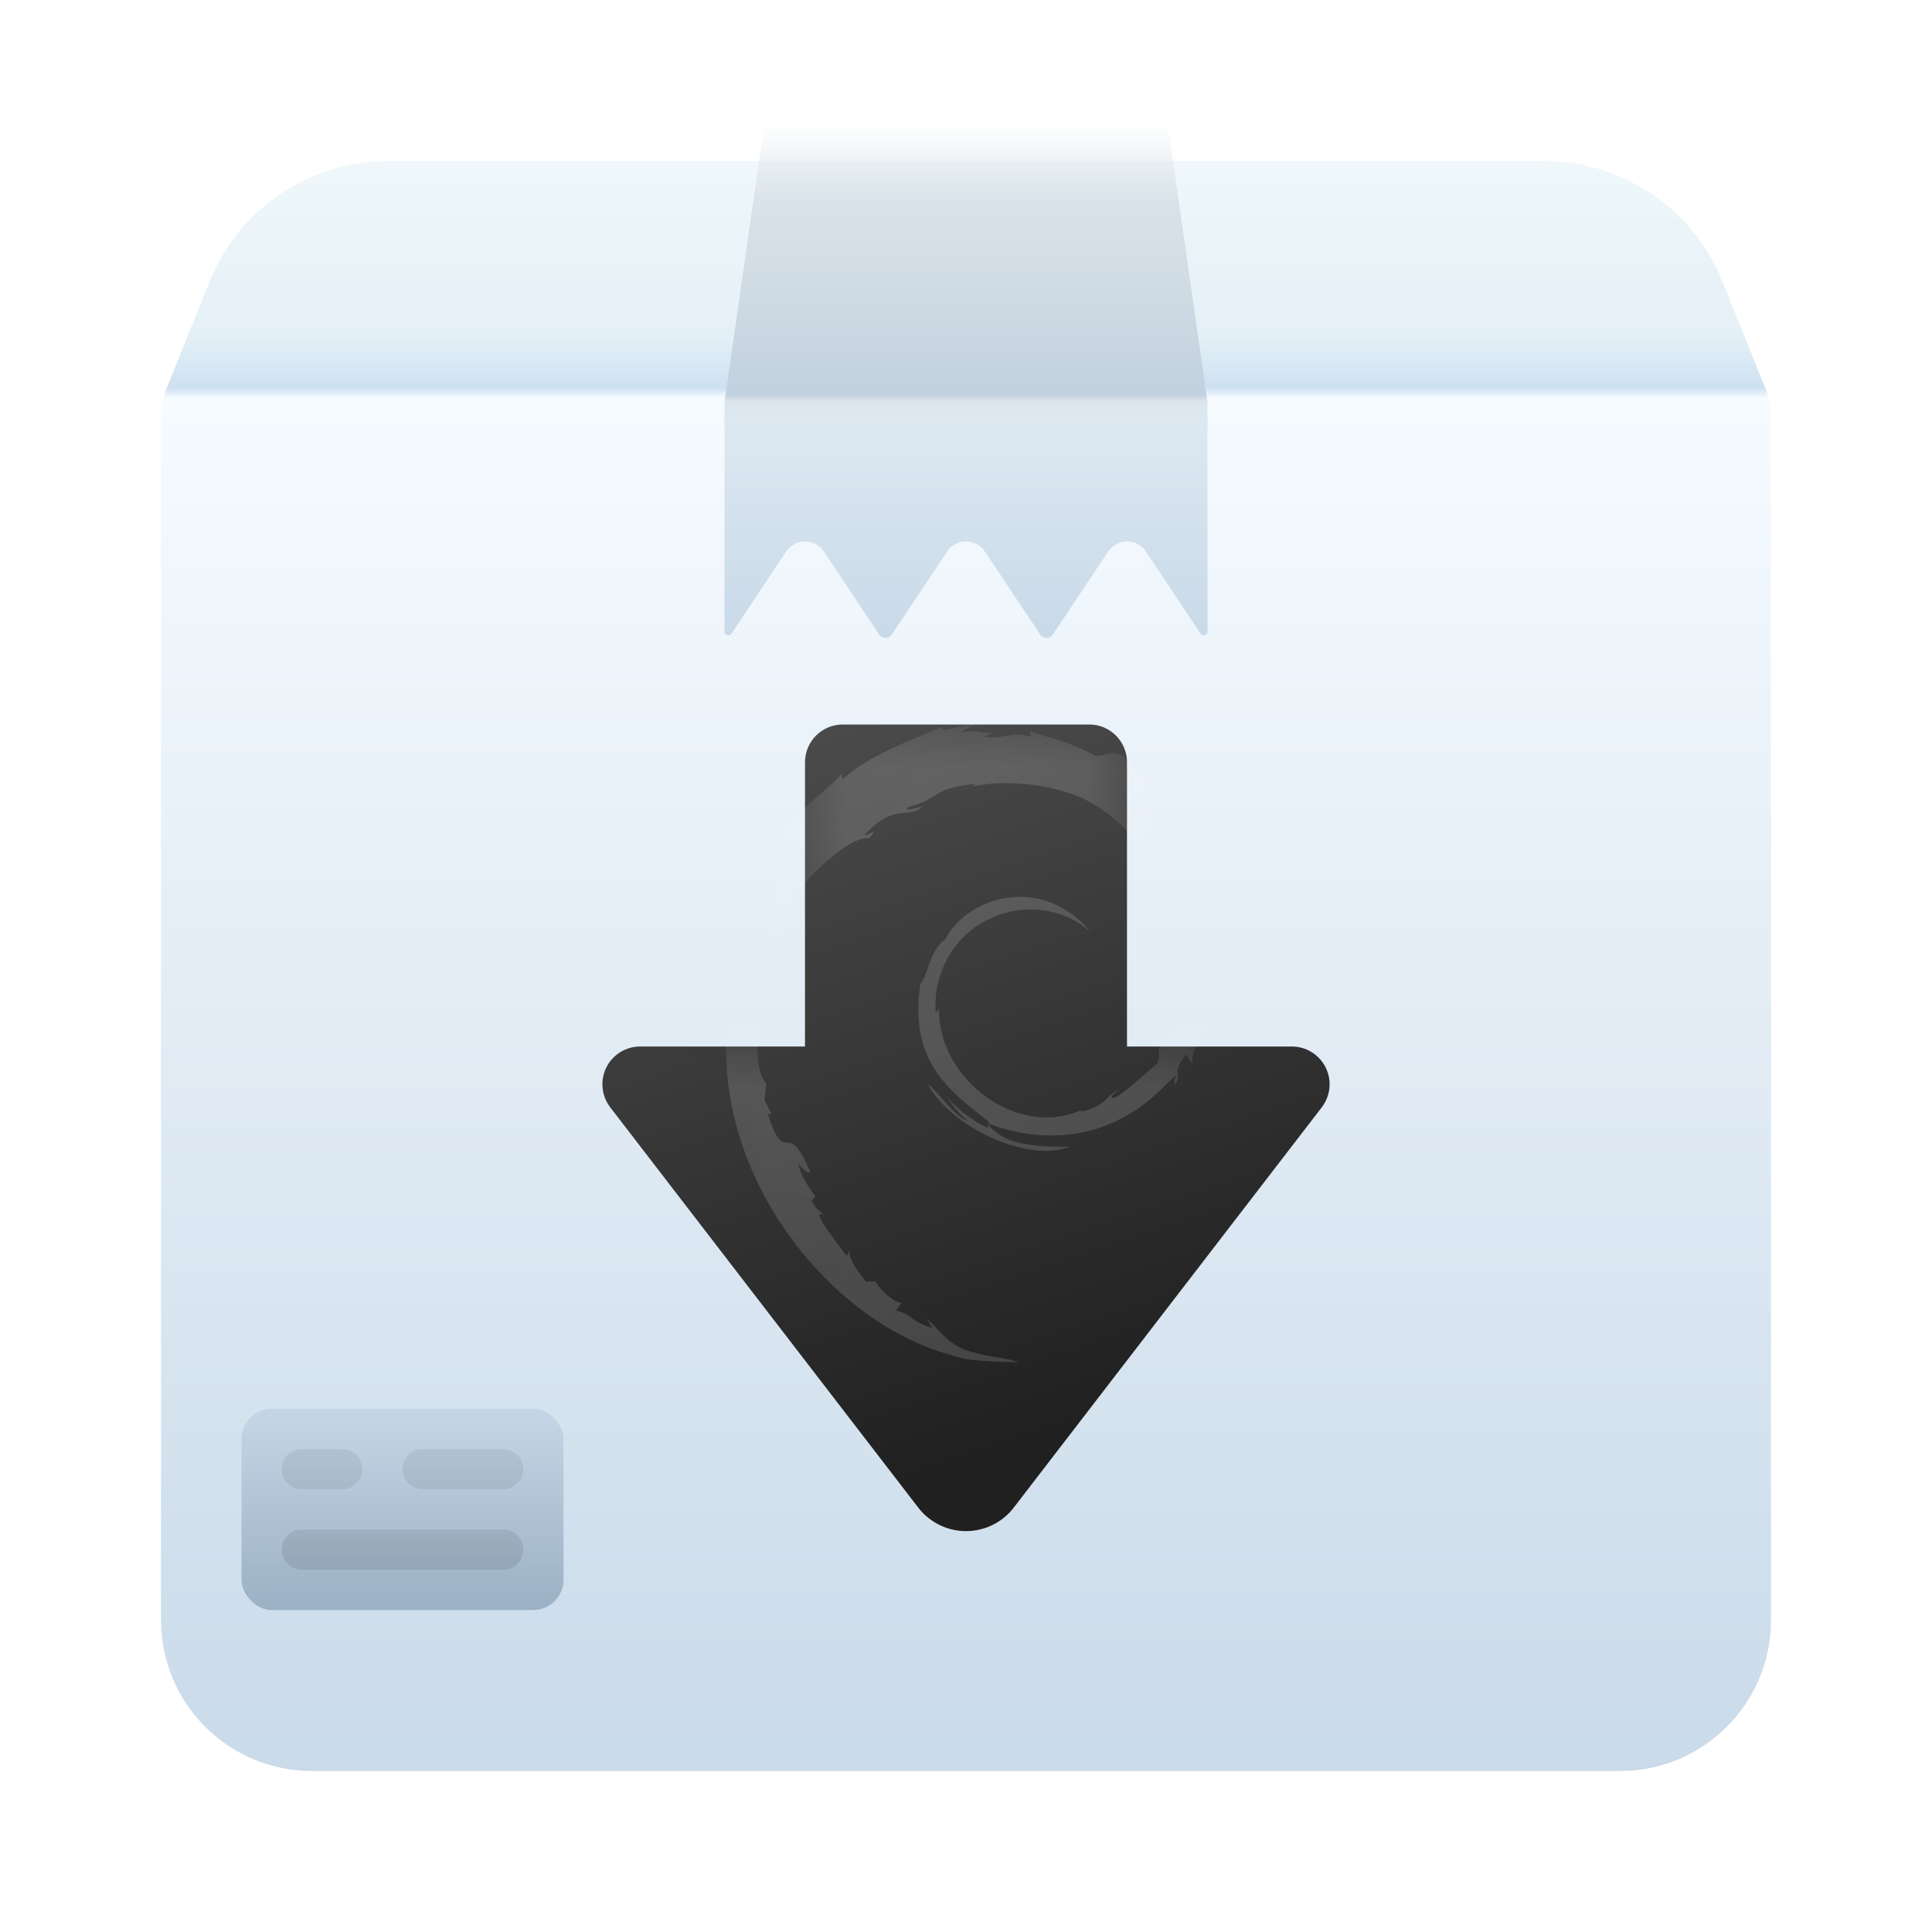 <?xml version="1.0" encoding="UTF-8"?>
<svg width="24px" height="24px" viewBox="0 0 24 24" version="1.1" xmlns="http://www.w3.org/2000/svg" xmlns:xlink="http://www.w3.org/1999/xlink">
    <title>apps/24/deepin-deb-installer</title>
    <defs>
        <filter x="-7.5%" y="-7.5%" width="115.0%" height="115.0%" filterUnits="objectBoundingBox" id="filter-1">
            <feOffset dx="0" dy="0" in="SourceAlpha" result="shadowOffsetOuter1"></feOffset>
            <feGaussianBlur stdDeviation="0.5" in="shadowOffsetOuter1" result="shadowBlurOuter1"></feGaussianBlur>
            <feColorMatrix values="0 0 0 0 0   0 0 0 0 0   0 0 0 0 0  0 0 0 0.15 0" type="matrix" in="shadowBlurOuter1" result="shadowMatrixOuter1"></feColorMatrix>
            <feMerge>
                <feMergeNode in="shadowMatrixOuter1"></feMergeNode>
                <feMergeNode in="SourceGraphic"></feMergeNode>
            </feMerge>
        </filter>
        <linearGradient x1="50%" y1="0%" x2="50%" y2="100%" id="linearGradient-2">
            <stop stop-color="#F0F8FA" offset="0%"></stop>
            <stop stop-color="#E4F0F7" offset="11.479%"></stop>
            <stop stop-color="#CEE1F2" offset="14.609%"></stop>
            <stop stop-color="#F6FBFF" offset="15.241%"></stop>
            <stop stop-color="#C9DAE9" offset="100%"></stop>
        </linearGradient>
        <path d="M0.067,2.832 L0.602,1.5 C0.965,0.594 1.843,1.06751262e-15 2.819,8.8817842e-16 L17.181,-2.66453526e-15 C18.157,-1.10970128e-15 19.035,0.594 19.398,1.5 L19.933,2.832 C19.977,2.943 20,3.061 20,3.181 L20,18.125 C20,19.161 19.161,20 18.125,20 L1.875,20 C0.839,20 1.26816328e-16,19.161 0,18.125 L1.88737914e-15,3.181 C1.81964669e-15,3.061 0.023,2.943 0.067,2.832 Z" id="path-3"></path>
        <linearGradient x1="50%" y1="0%" x2="50%" y2="100%" id="linearGradient-5">
            <stop stop-color="#E4EAEE" offset="0%"></stop>
            <stop stop-color="#C2D1DE" offset="52.835%"></stop>
            <stop stop-color="#DDE6ED" offset="54.244%"></stop>
            <stop stop-color="#DDE8F1" offset="57.998%"></stop>
            <stop stop-color="#C8D9E8" offset="100%"></stop>
        </linearGradient>
        <linearGradient x1="50%" y1="6.502%" x2="50%" y2="100%" id="linearGradient-6">
            <stop stop-color="#C3D5E4" offset="0%"></stop>
            <stop stop-color="#9BB0C4" offset="100%"></stop>
        </linearGradient>
        <linearGradient x1="50%" y1="0%" x2="50%" y2="100%" id="linearGradient-7">
            <stop stop-color="#000000" stop-opacity="0.08" offset="0%"></stop>
            <stop stop-color="#000000" stop-opacity="0.12" offset="100%"></stop>
        </linearGradient>
        <linearGradient x1="35.343%" y1="0%" x2="61.737%" y2="87.458%" id="linearGradient-8">
            <stop stop-color="#4A4A4A" offset="0%"></stop>
            <stop stop-color="#212020" offset="100%"></stop>
        </linearGradient>
        <path d="M3.469,0 L6.531,0 C6.79,-4.75561231e-17 7,0.21 7,0.469 L7,4 L7,4 L9.048,4 C9.307,4 9.517,4.21 9.517,4.469 C9.517,4.572 9.483,4.673 9.42,4.755 L5.594,9.727 C5.342,10.056 4.871,10.117 4.543,9.864 C4.491,9.825 4.445,9.779 4.406,9.727 L0.58,4.755 C0.423,4.549 0.461,4.255 0.666,4.097 C0.748,4.034 0.849,4 0.952,4 L3,4 L3,4 L3,0.469 C3,0.21 3.21,4.75561231e-17 3.469,0 Z" id="path-9"></path>
    </defs>
    <g id="apps/24/deepin-deb-installer" stroke="none" stroke-width="1" fill="none" fill-rule="evenodd">
        <g id="编组-2" filter="url(#filter-1)" transform="translate(2, 2)">
            <mask id="mask-4" fill="white">
                <use xlink:href="#path-3"></use>
            </mask>
            <use id="蒙版" fill="url(#linearGradient-2)" xlink:href="#path-3"></use>
            <path d="M7.5,-0.5 L7,3 L7,5.845 C7,5.871 7.021,5.892 7.047,5.892 C7.063,5.892 7.077,5.884 7.086,5.871 L7.766,4.851 C7.852,4.722 8.027,4.687 8.156,4.773 C8.187,4.794 8.213,4.82 8.234,4.851 L8.922,5.883 C8.951,5.926 9.009,5.938 9.052,5.909 C9.062,5.902 9.071,5.893 9.078,5.883 L9.766,4.851 C9.852,4.722 10.027,4.687 10.156,4.773 C10.187,4.794 10.213,4.82 10.234,4.851 L10.922,5.883 C10.951,5.926 11.009,5.938 11.052,5.909 C11.062,5.902 11.071,5.893 11.078,5.883 L11.766,4.851 C11.852,4.722 12.027,4.687 12.156,4.773 C12.187,4.794 12.213,4.82 12.234,4.851 L12.914,5.871 C12.928,5.893 12.958,5.899 12.979,5.884 C12.992,5.875 13,5.861 13,5.845 L13,3 L13,3 L12.5,-0.5 L7.5,-0.5 Z" id="路径-10" fill="url(#linearGradient-5)" mask="url(#mask-4)"></path>
            <g id="编组" mask="url(#mask-4)">
                <g transform="translate(1, 15.5)">
                    <rect id="矩形" fill="url(#linearGradient-6)" x="0" y="0" width="4" height="2.5" rx="0.375"></rect>
                    <path d="M0.75,0.5 L1.25,0.5 C1.388,0.5 1.5,0.612 1.5,0.75 C1.5,0.888 1.388,1 1.25,1 L0.75,1 C0.612,1 0.5,0.888 0.5,0.75 C0.5,0.612 0.612,0.5 0.75,0.5 Z M2.25,0.5 L3.25,0.5 C3.388,0.5 3.5,0.612 3.5,0.75 C3.5,0.888 3.388,1 3.25,1 L2.25,1 C2.112,1 2,0.888 2,0.75 C2,0.612 2.112,0.5 2.25,0.5 Z M0.75,1.5 L3.25,1.5 C3.388,1.5 3.5,1.612 3.5,1.75 C3.5,1.888 3.388,2 3.25,2 L0.75,2 C0.612,2 0.5,1.888 0.5,1.75 C0.5,1.612 0.612,1.5 0.75,1.5 Z" id="形状结合" fill-opacity="0.8" fill="url(#linearGradient-7)"></path>
                </g>
            </g>
            <g id="路径" mask="url(#mask-4)">
                <g transform="translate(5, 7)">
                    <mask id="mask-10" fill="white">
                        <use xlink:href="#path-9"></use>
                    </mask>
                    <use id="蒙版" stroke="none" fill="url(#linearGradient-8)" fill-rule="nonzero" xlink:href="#path-9"></use>
                    <path d="M7.676,3.391 L7.609,3.531 C7.708,3.234 7.651,2.911 7.665,2.631 L7.637,2.624 C7.613,1.92 6.999,1.172 6.453,0.919 C5.982,0.703 5.257,0.666 4.922,0.829 C4.968,0.788 5.152,0.771 5.096,0.74 C4.572,0.792 4.689,0.921 4.287,1.023 C4.177,1.129 4.609,0.939 4.377,1.075 C4.161,1.134 4.061,1.038 3.741,1.366 C3.77,1.411 3.944,1.231 3.799,1.412 C3.498,1.375 2.85,2.093 2.712,2.331 L2.784,2.343 C2.666,2.636 2.511,2.823 2.49,2.999 C2.459,3.431 2.307,4.22 2.518,4.462 L2.498,4.664 C2.527,4.721 2.549,4.78 2.585,4.834 L2.538,4.837 C2.76,5.533 2.777,4.85 3.07,5.573 C3.028,5.558 2.985,5.543 2.923,5.46 C2.915,5.523 3.013,5.713 3.129,5.862 L3.08,5.917 C3.145,6.034 3.204,6.06 3.249,6.1 C3.008,5.969 3.474,6.531 3.516,6.603 L3.553,6.537 C3.547,6.631 3.621,6.753 3.759,6.922 L3.874,6.917 C3.921,7.01 4.095,7.178 4.2,7.186 L4.13,7.276 C4.393,7.359 4.258,7.386 4.582,7.499 L4.516,7.385 C4.682,7.527 4.733,7.651 4.966,7.76 C5.29,7.872 5.333,7.828 5.664,7.922 C5.383,7.914 5.052,7.917 4.83,7.838 C3.312,7.431 1.923,5.666 2.025,3.848 C2.002,3.48 2.062,3.02 2,2.929 C2.087,2.649 2.187,2.307 2.39,1.901 C2.375,1.874 2.423,1.981 2.526,1.807 C2.588,1.671 2.639,1.522 2.717,1.39 L2.758,1.381 C2.798,1.148 3.306,0.791 3.457,0.611 L3.467,0.68 C3.797,0.373 4.385,0.168 4.715,0.022 C4.628,0.117 4.91,0.012 5.113,0 C5.049,0.035 4.985,0.063 4.925,0.105 C5.169,0.047 5.157,0.128 5.406,0.096 C5.318,0.108 5.212,0.143 5.229,0.156 C5.507,0.188 5.55,0.071 5.807,0.156 L5.791,0.08 C6.148,0.208 6.223,0.186 6.611,0.39 C6.747,0.397 6.761,0.307 6.967,0.39 C7.003,0.453 6.959,0.465 7.212,0.614 C7.24,0.603 7.161,0.532 7.099,0.476 C7.608,0.745 8.16,1.319 8.329,1.934 C8.171,1.646 8.313,2.081 8.258,2.058 C8.329,2.246 8.386,2.441 8.422,2.641 C8.375,2.477 8.273,2.079 8.095,1.823 C8.08,1.989 7.865,1.709 7.983,2.073 C8.072,2.202 8.001,1.942 8.111,2.171 C8.113,2.28 8.155,2.389 8.179,2.53 C8.142,2.524 8.095,2.373 8.067,2.416 C8.106,2.594 8.169,2.687 8.193,2.701 C8.18,2.731 8.149,2.673 8.146,2.794 C8.161,3.074 8.225,2.956 8.256,2.969 C8.225,3.107 8.101,3.268 8.162,3.505 C8.145,3.433 8.11,3.361 8.084,3.293 C8.06,3.495 8.129,3.535 8.035,3.78 C8.103,3.559 8.096,3.36 8.032,3.456 C8.06,3.769 7.781,4.01 7.811,4.209 L7.73,4.098 C7.511,4.413 7.725,4.272 7.576,4.511 C7.631,4.417 7.547,4.472 7.618,4.366 C7.571,4.368 7.407,4.565 7.257,4.681 C6.667,5.15 5.963,5.211 5.281,4.959 C5.255,4.98 5.403,5.095 5.512,5.151 C5.772,5.246 6.066,5.25 6.297,5.242 C5.797,5.449 4.843,5.031 4.531,4.478 C4.602,4.493 4.844,4.867 5.025,4.928 C4.918,4.843 4.835,4.734 4.758,4.623 C4.903,4.788 5.079,4.922 5.271,5.011 C5.258,4.965 5.324,4.956 5.233,4.895 C4.655,4.456 4.313,4.083 4.432,3.22 C4.52,3.154 4.544,2.794 4.746,2.668 C4.869,2.398 5.238,2.149 5.633,2.143 C6.036,2.121 6.376,2.356 6.546,2.578 C6.236,2.29 5.727,2.203 5.293,2.416 C4.849,2.614 4.586,3.098 4.624,3.581 C4.64,3.557 4.655,3.572 4.663,3.512 C4.649,4.45 5.682,5.137 6.426,4.79 L6.435,4.81 C6.737,4.728 6.698,4.661 6.895,4.527 C6.879,4.558 6.762,4.638 6.832,4.64 C6.928,4.615 7.227,4.338 7.375,4.209 C7.442,4.064 7.339,4.131 7.433,3.949 L7.549,3.892 C7.613,3.708 7.684,3.604 7.676,3.391 Z" id="Combined-Shape" stroke="none" fill-opacity="0.15" fill="#FFFFFF" fill-rule="nonzero" mask="url(#mask-10)"></path>
                </g>
            </g>
        </g>
        <g id="Guide/24" transform="translate(0.5, 0.5)"></g>
    </g>
</svg>